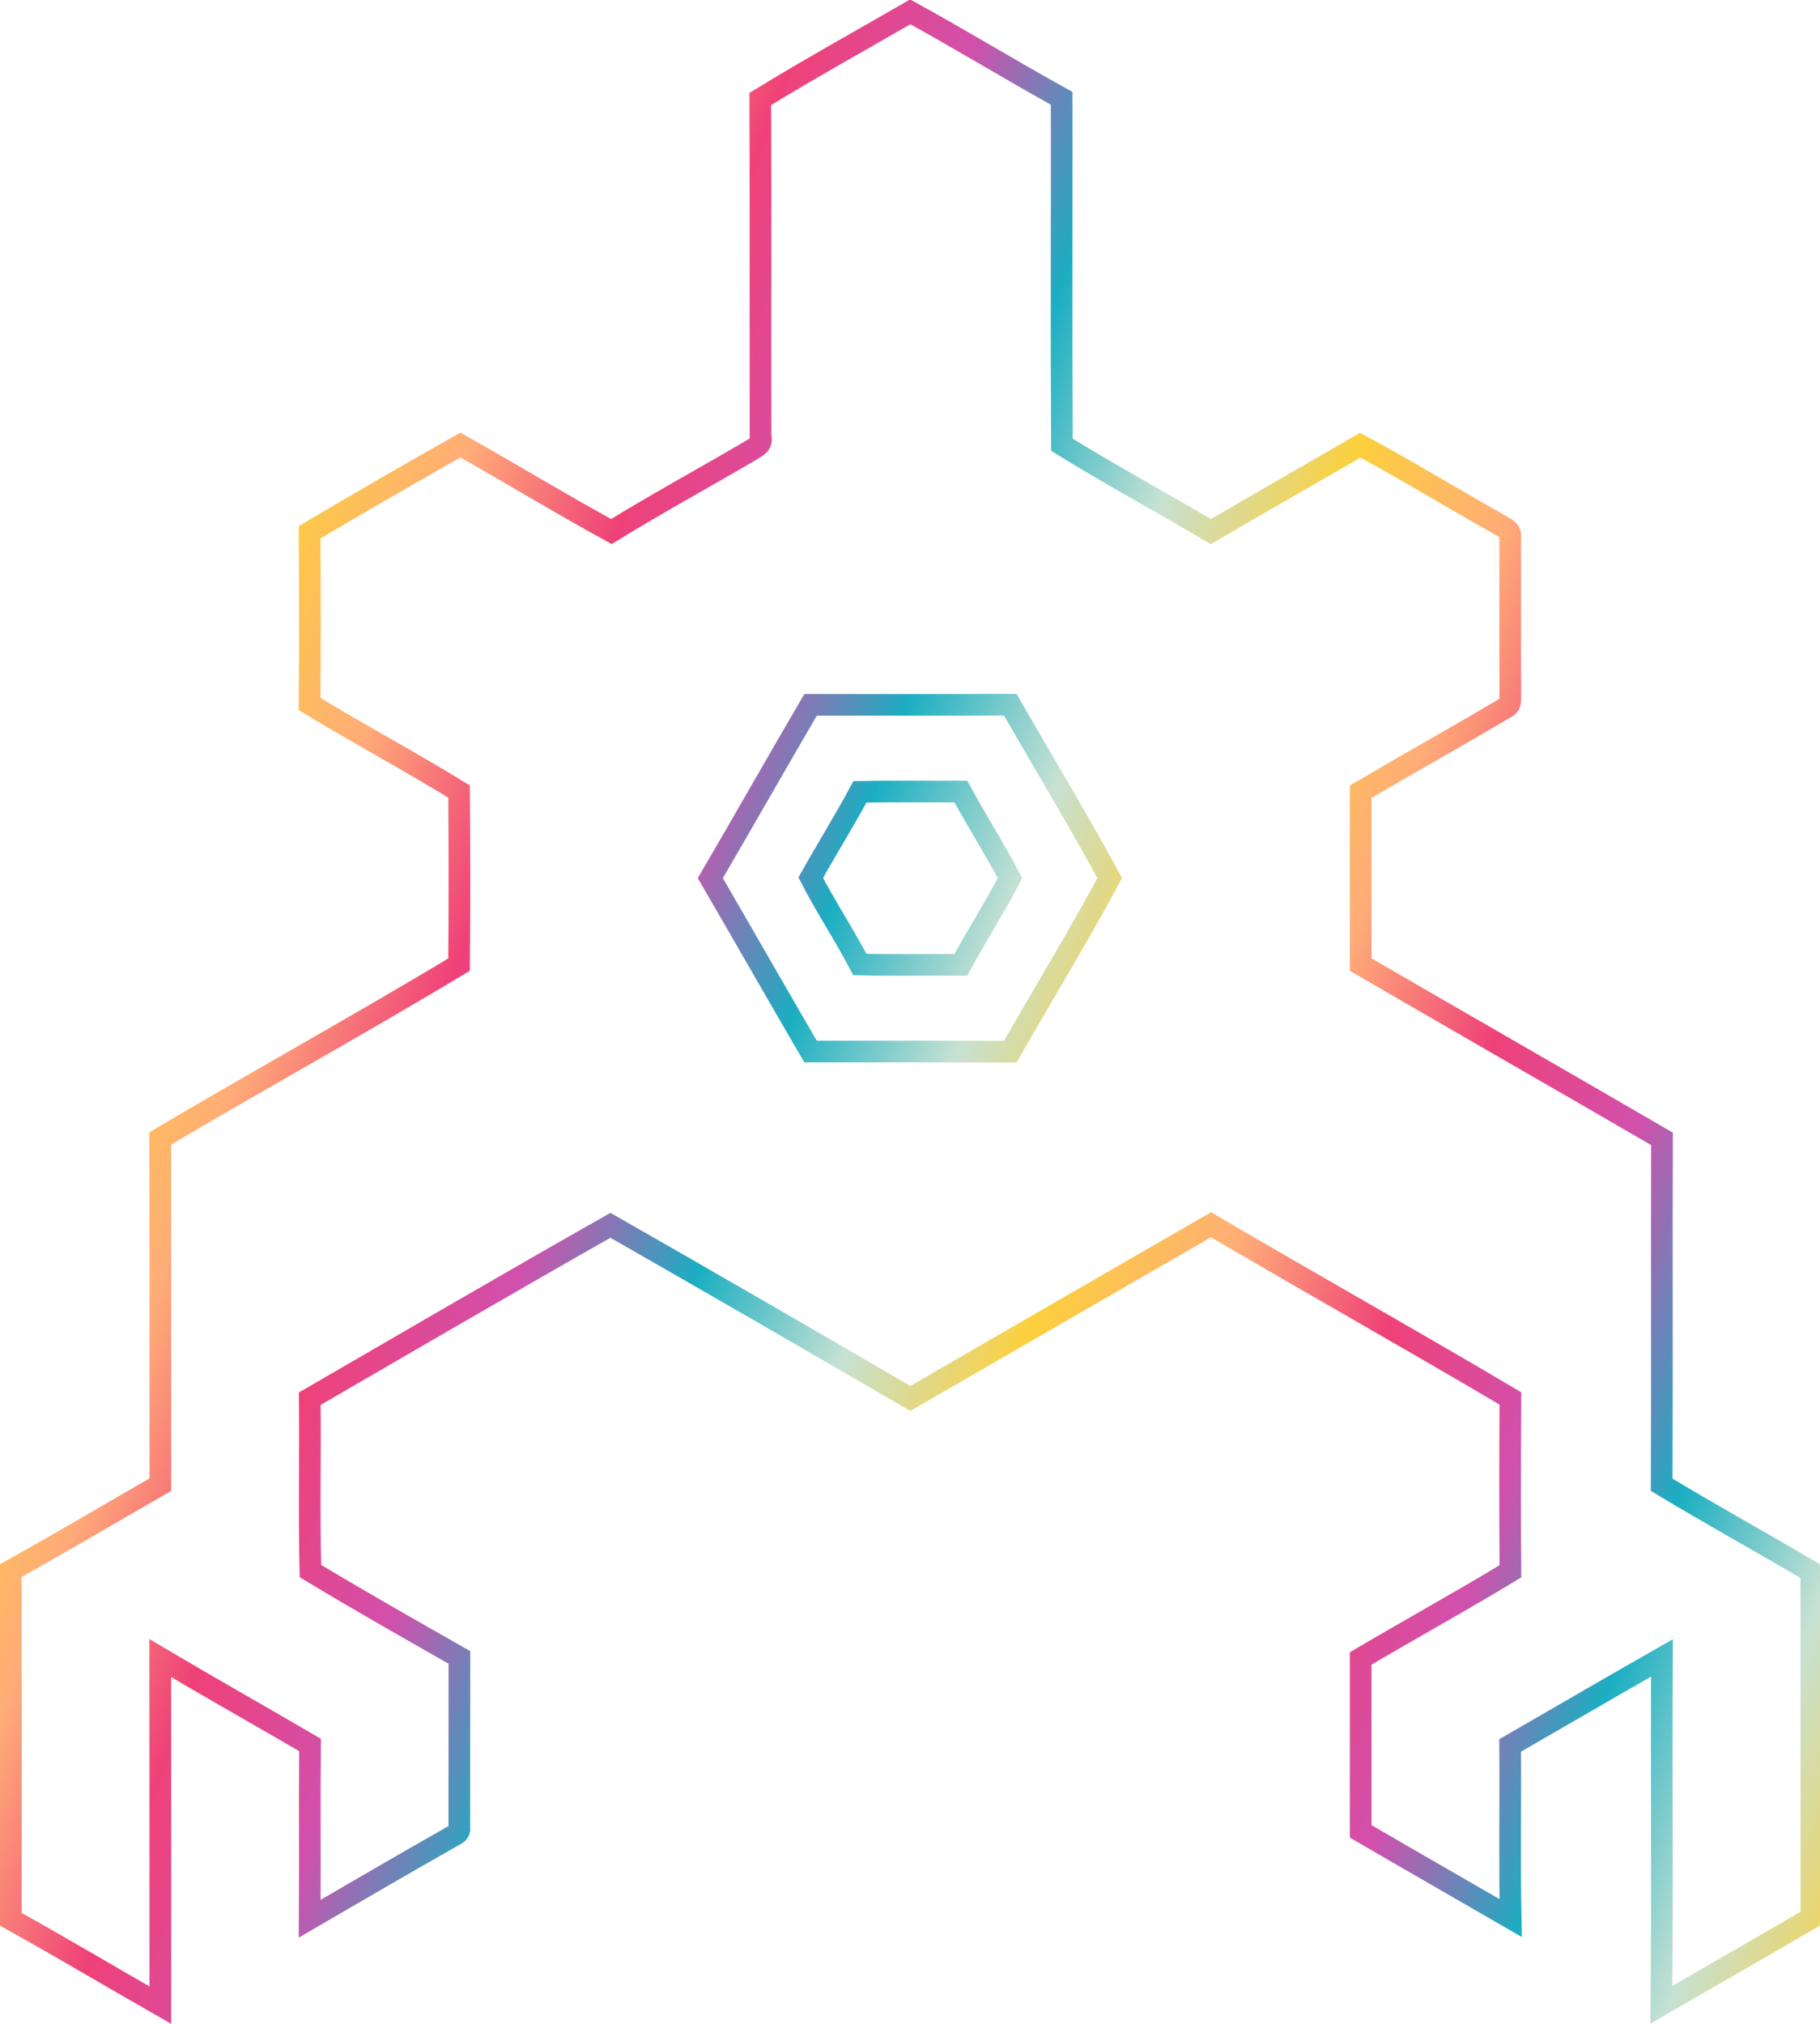 <?xml version="1.0" encoding="UTF-8" standalone="no"?>
<!DOCTYPE svg PUBLIC "-//W3C//DTD SVG 1.1//EN" "http://www.w3.org/Graphics/SVG/1.1/DTD/svg11.dtd">
<svg width="420" height="467" version="1.1" xmlns="http://www.w3.org/2000/svg">
	<defs>
		<linearGradient id="grad1" x1="25%" y1="0%" x2="75%" y2="20%" spreadMethod="repeat">
			<stop offset="0%" stop-color="#fcd03d" stop-opacity="1" />
			<stop offset="16.667%" stop-color="#ffac78" stop-opacity="1" />
			<stop offset="33.333%" stop-color="#ef4178" stop-opacity="1" />
			<stop offset="50%" stop-color="#d150ac" stop-opacity="1" />
			<stop offset="66.667%" stop-color="#1baec2" stop-opacity="1" />
			<stop offset="83.333%" stop-color="#c6e1d3" stop-opacity="1" />
			<stop offset="100%" stop-color="#fcd03d" stop-opacity="1" />
		</linearGradient>
	</defs>
	<path id="clk-emblem" stroke="url(#grad1)" stroke-width="5" transform='translate(2.5,2.733)' fill="none" d="m 207.559,0 c -11.55,6.67 -23.239,13.139 -34.609,20.109 0.11,26 -6.3e-4,52.01 0.059,78.02 0.54,1.64 -1.059,2.3 -2.109,3 -10.75,6.31 -21.699,12.269 -32.309,18.789 -11.74,-6.42 -23.171,-13.379 -34.831,-19.959 -11.67,6.59 -23.289,13.29 -34.809,20.13 0.08,13.21 0.08,26.421 0,39.641 11.37,6.93 23.171,13.219 34.491,20.189 0.1,13.31 0.11,26.631 0,39.941 -22.76,13.67 -46.09,26.56 -68.97,40.1 0.06,26.63 0.01,53.261 0.03,79.891 C 22.99,346.45 11.59,353.229 0,359.669 v 80.481 c 11.59,6.43 22.98,13.229 34.5,19.809 -0.01,-26.69 0.02,-53.39 -0.02,-80.08 11.46,6.79 23.071,13.319 34.561,20.039 -0.12,13.36 0.02,26.731 -0.07,40.091 10.66,-6.19 21.3,-12.421 32.03,-18.491 0.93,-0.71 2.811,-1.01 2.491,-2.58 0.04,-13.07 -0.011,-26.15 0.019,-39.22 -11.51,-6.56 -23.06,-13.09 -34.38,-19.93 -0.32,-13.25 -0.01,-26.52 -0.15,-39.77 23.1,-13.39 46.171,-26.849 69.391,-40.009 23.12,13.21 46.19,26.54 69.2,39.95 23.12,-13.39 46.259,-26.73 69.389,-40.07 22.96,13.47 46.181,26.51 69.091,40.07 -0.09,13.3 -0.09,26.601 0,39.891 -11.39,6.92 -23.08,13.329 -34.55,20.109 v 39.9 c 11.51,6.71 23.079,13.33 34.609,20 -0.26,-13.27 -0.019,-26.56 -0.119,-39.83 11.67,-6.74 23.33,-13.511 35.03,-20.191 -0.13,26.67 0.14,53.35 -0.13,80.02 11.53,-6.67 23.099,-13.29 34.609,-20 v -79.9 c -11.47,-6.77 -23.141,-13.2 -34.541,-20.08 0.12,-26.6 -0.029,-53.211 0.081,-79.811 -23.15,-13.47 -46.391,-26.759 -69.541,-40.219 v -39.891 c 11.16,-6.56 22.469,-12.88 33.609,-19.48 1.36,-0.64 0.74,-2.36 0.92,-3.52 -0.07,-11.98 0.01,-23.961 -0.03,-35.941 0.19,-1.65 -1.79,-2.099 -2.82,-2.889 -10.65,-5.94 -21.05,-12.38 -31.8,-18.13 -11.47,6.67 -23.01,13.229 -34.45,19.939 -11.42,-6.75 -23.11,-13.089 -34.37,-20.039 -0.15,-26.64 -0.019,-53.301 -0.059,-79.941 C 230.77,13.469 219.309,6.45 207.559,0 Z m 23.081,159.88 c 7.65,13.33 15.62,26.51 22.95,40 -7.27,13.53 -15.321,26.69 -22.941,40.05 -15.36,-0.05 -30.73,-0.01 -46.1,-0.02 -7.76,-13.3 -15.38,-26.699 -23.13,-40.009 7.77,-13.3 15.359,-26.691 23.139,-39.991 15.36,-0.02 30.721,0.04 46.081,-0.03 z m -23.055,20.02 c -3.881,-0.007 -7.761,-3.1e-4 -11.636,0.08 -3.61,6.7 -7.639,13.179 -11.359,19.809 3.5,6.81 7.789,13.231 11.339,20.041 7.76,0.18 15.53,0.03 23.3,0.08 3.67,-6.73 7.8,-13.21 11.35,-20 -3.56,-6.79 -7.68,-13.27 -11.35,-20 -3.88,0.02 -7.763,-0.002 -11.644,-0.009 z"/>
</svg>